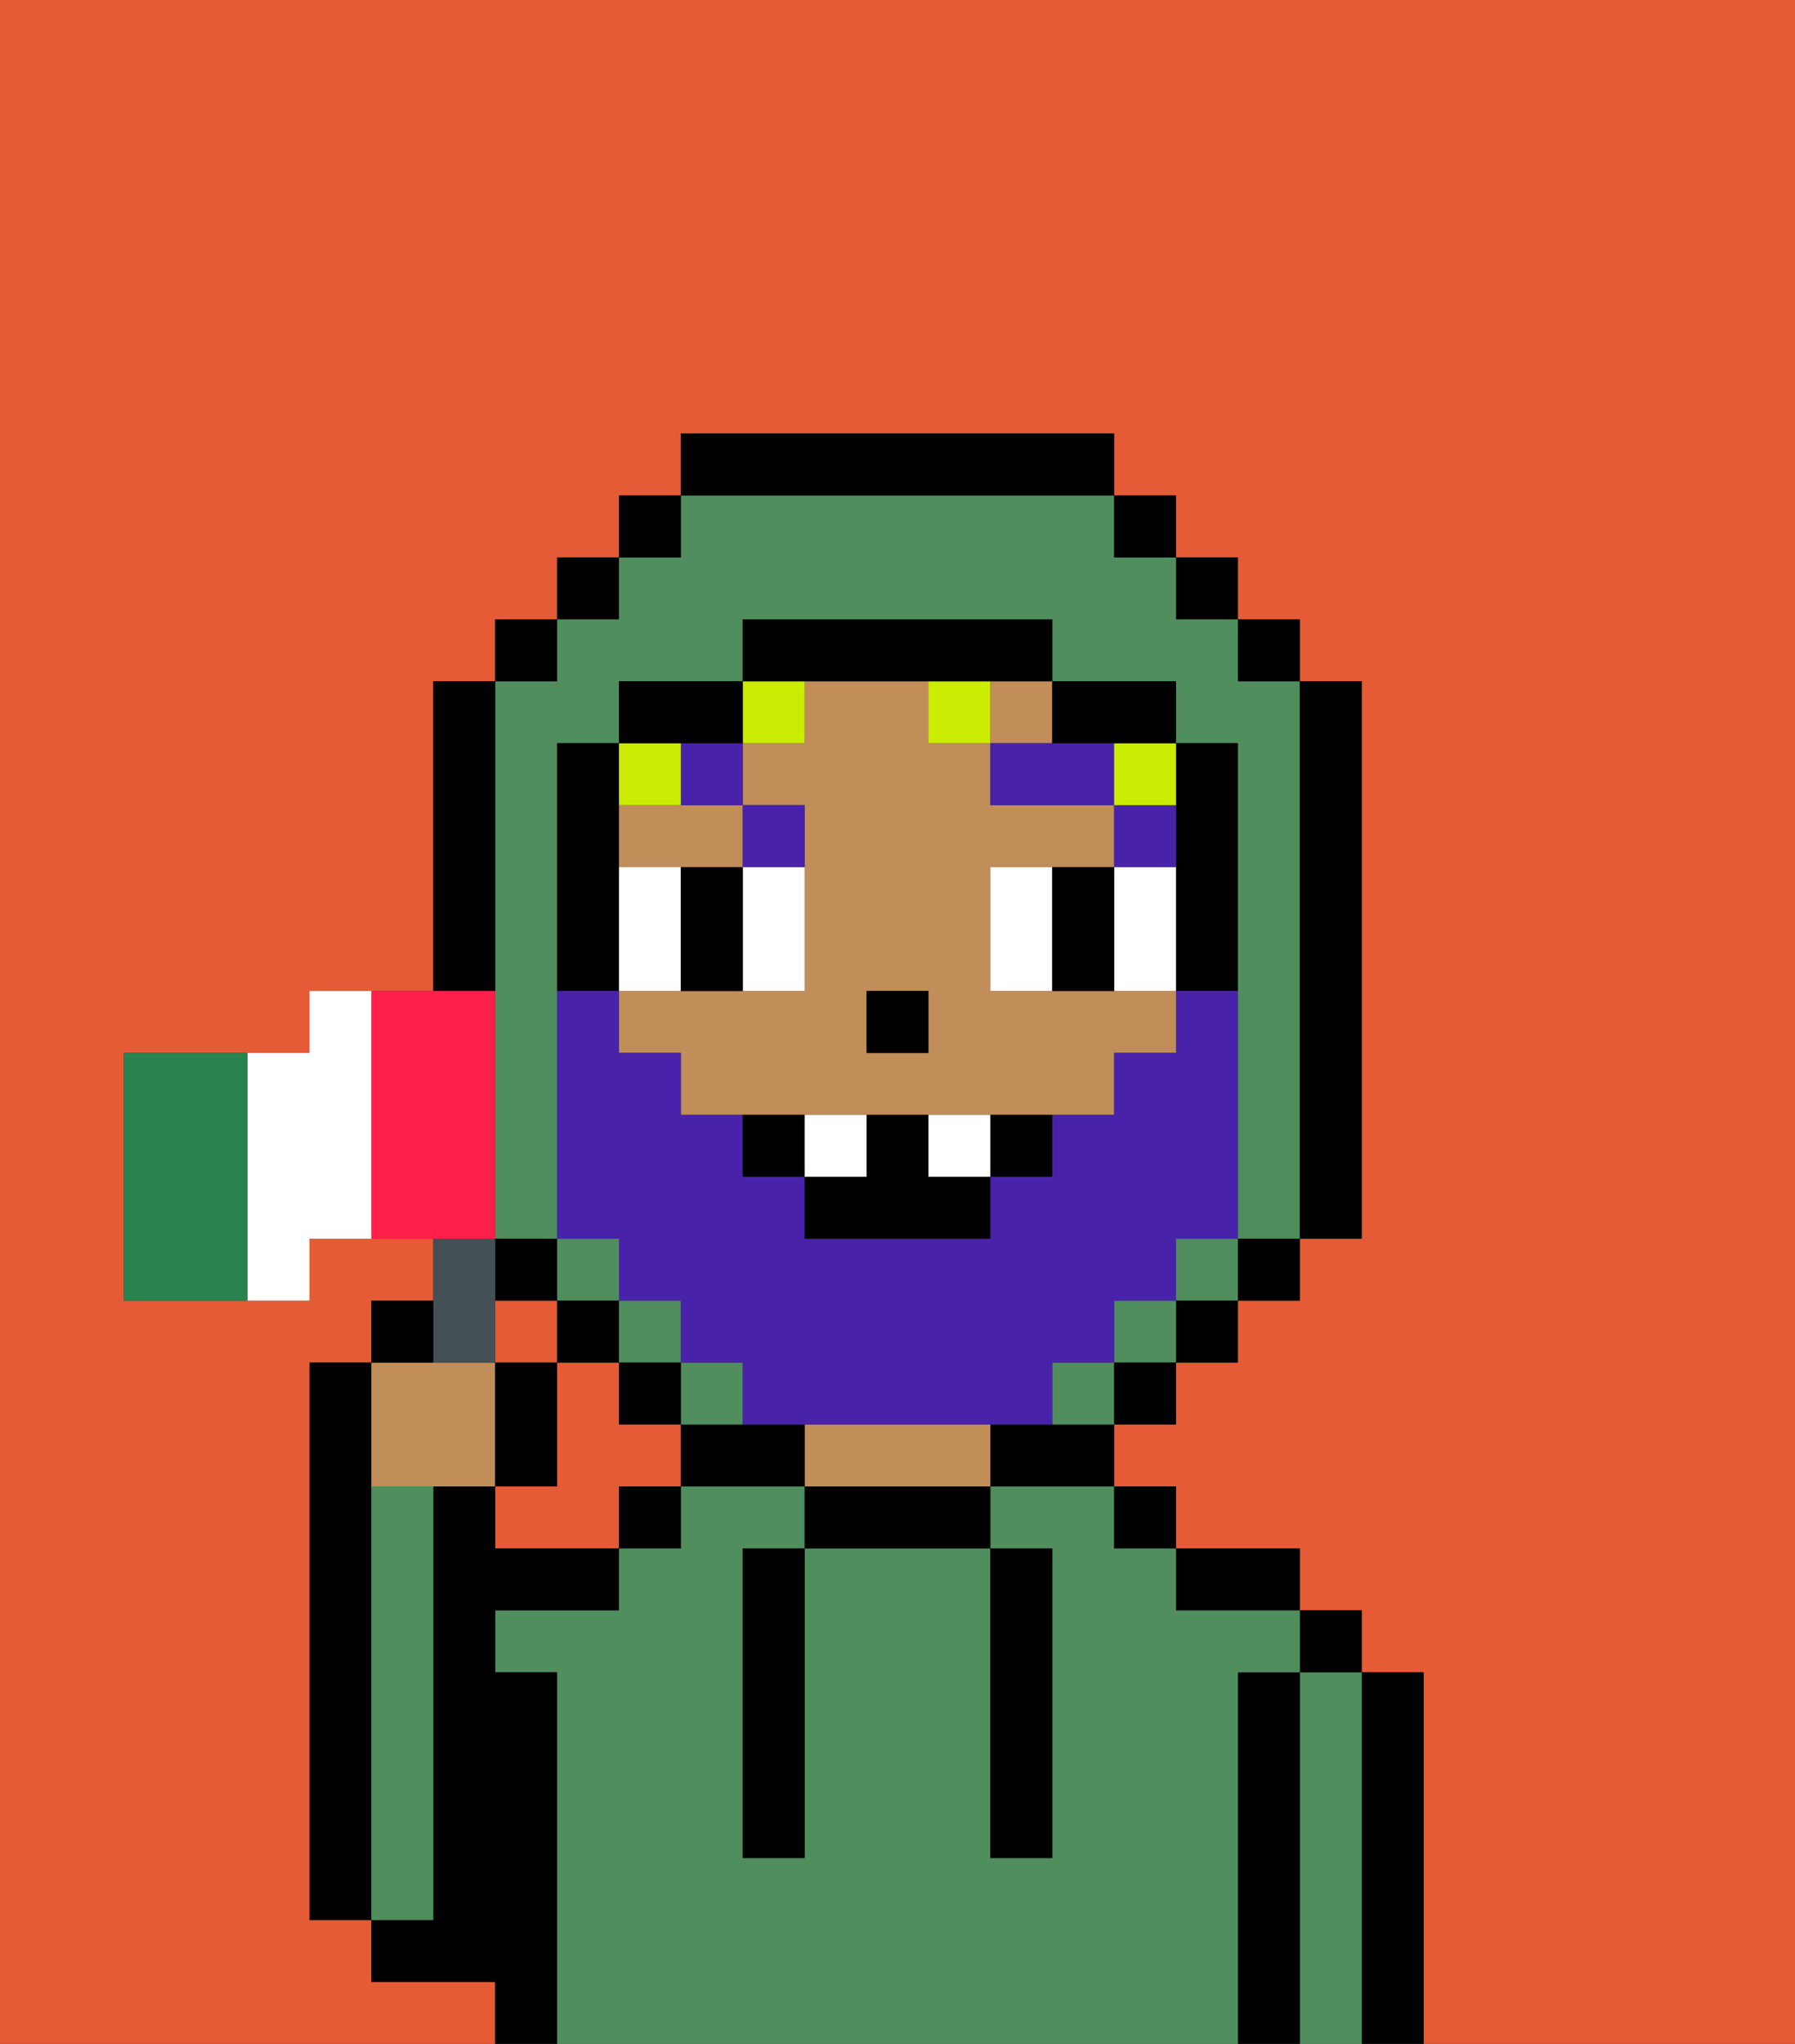 <svg xmlns="http://www.w3.org/2000/svg" viewBox="0 0 29 33"><rect x="0" y="0" width="29" height="33" fill="#333333" stroke="none"/><defs><style>polygon,rect,path{shape-rendering:crispedges;}.ta170-1{fill:#e55b35;}.ta170-2{fill:#000000;}.ta170-3{fill:#508e5d;}.ta170-4{fill:#c18d59;}.ta170-5{fill:#ffffff;}.ta170-6{fill:#4922aa;}.ta170-7{fill:#cbed03;}.ta170-8{fill:#4922aa;}.ta170-9{fill:#455054;}.ta170-10{fill:#29834f;}.ta170-11{fill:#ff1f4a;}</style></defs><path class="ta170-1" d="M10,23V22H9v2H8v1h2V24h1V23Z"/><rect class="ta170-1" x="8" y="21" width="1" height="1"/><path class="ta170-1" d="M8,32H6V31H5V22H6V21H7V20H5v1H2V17H5V16H7V11H8V10H9V9h1V8h1V7h7V8h1V9h1v1h1v1h1v9H21v1H20v1H19v1H18v1h1v1h2v1h1v1h1v6h6V0H0V33H8Z"/><path class="ta170-2" d="M6,24V22H5v9H6V24Z"/><path class="ta170-2" d="M23,27H22v6h1V27Z"/><path class="ta170-3" d="M22,27H21v6h1V27Z"/><rect class="ta170-2" x="21" y="26" width="1" height="1"/><path class="ta170-2" d="M21,27H20v6h1V27Z"/><path class="ta170-3" d="M20,27h1V26H19V25H18V24H16v1h1v5H16V25H13v5H12V25h1V24H11v1H10v1H8v1H9v6H20V27Z"/><path class="ta170-2" d="M20,26h1V25H19v1Z"/><rect class="ta170-2" x="18" y="24" width="1" height="1"/><path class="ta170-2" d="M16,23v1h2V23H16Z"/><path class="ta170-2" d="M13,24v1h3V24H13Z"/><path class="ta170-4" d="M15,23H13v1h3V23Z"/><path class="ta170-2" d="M12,23H11v1h2V23Z"/><rect class="ta170-2" x="10" y="24" width="1" height="1"/><path class="ta170-2" d="M9,27H8V26h2V25H8V24H7v7H6v1H8v1H9V27Z"/><path class="ta170-3" d="M7,30V24H6v7H7Z"/><path class="ta170-2" d="M12,26v4h1V25H12Z"/><path class="ta170-2" d="M16,30h1V25H16v5Z"/><path class="ta170-4" d="M17,16H16V14h2V13H16V12H15V11H13v1H12v1h1v3H10v1h1v1h7V17h1V16H17Zm-2,1H14V16h1Z"/><rect class="ta170-4" x="16" y="11" width="1" height="1"/><path class="ta170-4" d="M12,14V13H10v1h2Z"/><rect class="ta170-2" x="14" y="16" width="1" height="1"/><path class="ta170-5" d="M11,15V14H10v2h1Z"/><path class="ta170-5" d="M12,15v1h1V14H12Z"/><path class="ta170-5" d="M17,14H16v2h1V14Z"/><path class="ta170-5" d="M18,14v2h1V14Z"/><path class="ta170-2" d="M12,14H11v2h1V14Z"/><path class="ta170-2" d="M17,15v1h1V14H17Z"/><rect class="ta170-6" x="18" y="13" width="1" height="1"/><path class="ta170-6" d="M18,13V12H16v1Z"/><path class="ta170-6" d="M13,14V13H12v1Z"/><path class="ta170-6" d="M12,12H11v1h1Z"/><rect class="ta170-7" x="15" y="11" width="1" height="1"/><rect class="ta170-7" x="18" y="12" width="1" height="1"/><rect class="ta170-7" x="12" y="11" width="1" height="1"/><path class="ta170-7" d="M11,13V12H10v1Z"/><rect class="ta170-3" x="10" y="21" width="1" height="1"/><rect class="ta170-3" x="19" y="20" width="1" height="1"/><rect class="ta170-3" x="18" y="21" width="1" height="1"/><rect class="ta170-3" x="9" y="20" width="1" height="1"/><path class="ta170-3" d="M17,22v1h1V22Z"/><rect class="ta170-3" x="11" y="22" width="1" height="1"/><path class="ta170-3" d="M8,15v5H9V12h1V11h2V10h5v1h2v1h1v8h1V11H20V10H19V9H18V8H11V9H10v1H9v1H8v4Z"/><rect class="ta170-2" x="10" y="8" width="1" height="1"/><rect class="ta170-2" x="9" y="9" width="1" height="1"/><rect class="ta170-2" x="8" y="10" width="1" height="1"/><path class="ta170-2" d="M8,15V11H7v5H8Z"/><rect class="ta170-2" x="8" y="20" width="1" height="1"/><rect class="ta170-2" x="9" y="21" width="1" height="1"/><rect class="ta170-2" x="10" y="22" width="1" height="1"/><rect class="ta170-2" x="18" y="22" width="1" height="1"/><rect class="ta170-2" x="19" y="21" width="1" height="1"/><rect class="ta170-2" x="20" y="20" width="1" height="1"/><path class="ta170-2" d="M21,20h1V11H21v9Z"/><rect class="ta170-2" x="20" y="10" width="1" height="1"/><rect class="ta170-2" x="19" y="9" width="1" height="1"/><rect class="ta170-2" x="18" y="8" width="1" height="1"/><path class="ta170-2" d="M18,8V7H11V8h7Z"/><path class="ta170-2" d="M12,12V11H10v1h2Z"/><path class="ta170-2" d="M10,15V12H9v4h1Z"/><path class="ta170-2" d="M19,14v2h1V12H19v2Z"/><path class="ta170-2" d="M18,12h1V11H17v1Z"/><path class="ta170-2" d="M14,11h3V10H12v1h2Z"/><path class="ta170-8" d="M10,21h1v1h1v1h5V22h1V21h1V20h1V16H19v1H18v1H17v1H16v1H13V19H12V18H11V17H10V16H9v4h1Z"/><path class="ta170-2" d="M12,18v1h1V18Z"/><path class="ta170-2" d="M16,19h1V18H16Z"/><path class="ta170-2" d="M15,18H14v1H13v1h3V19H15Z"/><path class="ta170-5" d="M14,18H13v1h1Z"/><path class="ta170-5" d="M15,18v1h1V18Z"/><path class="ta170-4" d="M7,24H8V22H6v2Z"/><path class="ta170-9" d="M8,22V20H7v2Z"/><path class="ta170-2" d="M7,21H6v1H7Z"/><path class="ta170-2" d="M9,22H8v2H9Z"/><path class="ta170-10" d="M4,17H2v4H4V17Z"/><path class="ta170-11" d="M8,19V16H6v4H8Z"/><path class="ta170-5" d="M6,16H5v1H4v4H5V20H6V16Z"/></svg>